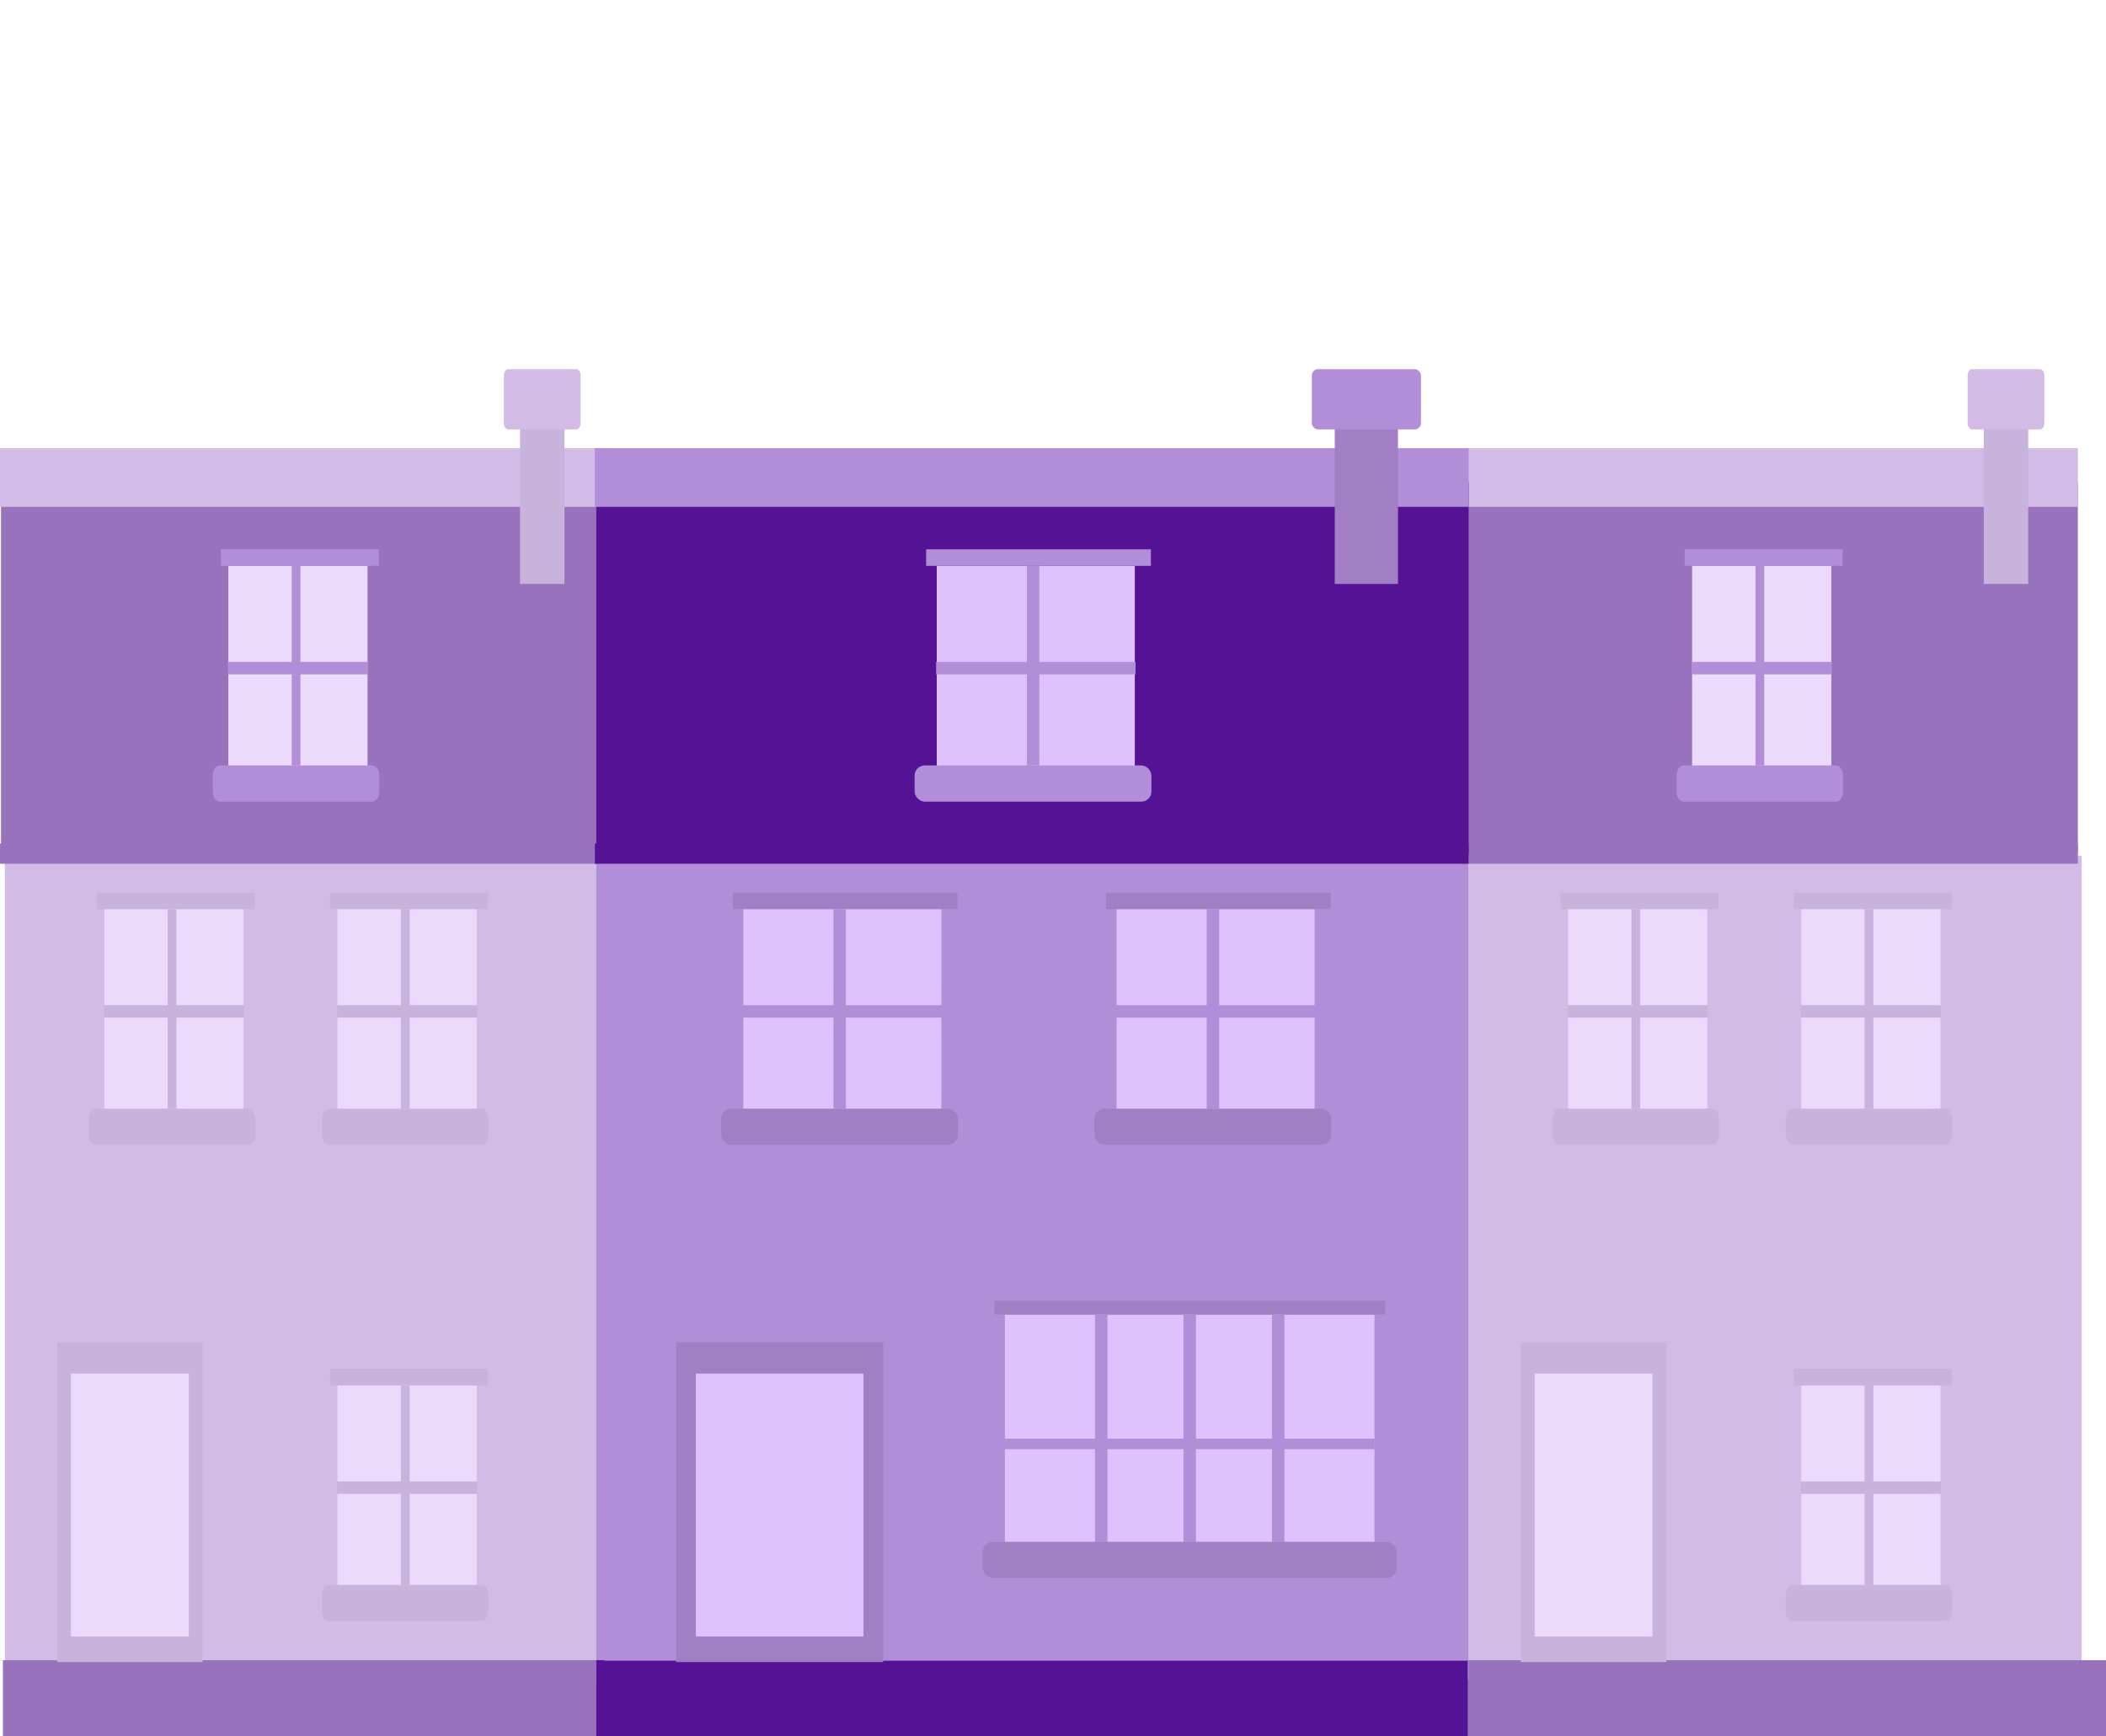 <svg id="Laag_1" data-name="Laag 1" xmlns="http://www.w3.org/2000/svg" viewBox="0 0 1510 1245"><defs><style>.cls-1{fill:#9972be;}.cls-2{fill:#d2bce6;}.cls-3{fill:#ecdafd;}.cls-4{fill:#c8b3dc;}.cls-5{fill:#d2bbe6;}.cls-6{fill:#b38ed8;}.cls-7{fill:#541295;}.cls-8{fill:#9d68fd;}.cls-9{fill:#dfc1fd;}.cls-10{fill:#a27fc5;}</style></defs><title>illustrations-scaled</title><path id="Path_1736-2" data-name="Path 1736-2" class="cls-1" d="M440.3,345.75V612.12H.72V343.82l378.83,1.66Z"/><path id="Path_1737-2" data-name="Path 1737-2" class="cls-2" d="M443.05,613.77v590.58H3.47V609.49l378.82,3.69Z"/><path id="Path_1742-2" data-name="Path 1742-2" class="cls-1" d="M2.09,1190.49H460.48V1245H2.09Z"/><rect id="Rectangle_422-2" data-name="Rectangle 422-2" class="cls-3" x="74.81" y="651.89" width="99.8" height="161.45"/><rect id="Rectangle_410-2" data-name="Rectangle 410-2" class="cls-3" x="163.73" y="405.75" width="99.8" height="161.45"/><rect id="Rectangle_402-2" data-name="Rectangle 402-2" class="cls-3" x="241.98" y="651.89" width="99.8" height="161.45"/><rect id="Rectangle_424-2" data-name="Rectangle 424-2" class="cls-4" x="40.95" y="962.42" width="104.36" height="229.41"/><rect id="Rectangle_425-2" data-name="Rectangle 425-2" class="cls-3" x="50.88" y="984.99" width="84.47" height="188.48"/><path id="Path_1738-2" data-name="Path 1738-2" class="cls-5" d="M440.3,321.39v42.07H0V321.39"/><path id="Path_1739-2" data-name="Path 1739-2" class="cls-1" d="M440.3,604.87v14.5H0v-14.5"/><rect id="Rectangle_420-2" data-name="Rectangle 420-2" class="cls-4" x="69.45" y="640.06" width="113.26" height="11.84"/><rect id="Rectangle_411-2" data-name="Rectangle 411-2" class="cls-6" x="158.37" y="393.92" width="113.26" height="11.84"/><rect id="Rectangle_404-2" data-name="Rectangle 404-2" class="cls-4" x="236.62" y="640.06" width="113.26" height="11.84"/><rect id="Rectangle_426-2" data-name="Rectangle 426-2" class="cls-4" x="120.23" y="651.89" width="6.28" height="143.13"/><rect id="Rectangle_419-2" data-name="Rectangle 419-2" class="cls-6" x="209.15" y="405.75" width="6.28" height="143.13"/><rect id="Rectangle_407-2" data-name="Rectangle 407-2" class="cls-4" x="287.4" y="651.89" width="6.28" height="143.13"/><path id="Rectangle_421-2" data-name="Rectangle 421-2" class="cls-4" d="M68.73,795H177.92c2.8,0,5.08,3.24,5.08,7.23v11.49c0,4-2.28,7.23-5.08,7.23H68.73c-2.81,0-5.08-3.24-5.08-7.23V802.25C63.65,798.26,65.92,795,68.73,795Z"/><path id="Rectangle_413-2" data-name="Rectangle 413-2" class="cls-6" d="M157.65,548.88H266.84c2.8,0,5.08,3.24,5.08,7.23V567.6c0,4-2.28,7.23-5.08,7.23H157.65c-2.81,0-5.08-3.24-5.08-7.23V556.11C152.57,552.12,154.84,548.88,157.65,548.88Z"/><path id="Rectangle_408-2" data-name="Rectangle 408-2" class="cls-4" d="M235.9,795H345.09c2.8,0,5.08,3.24,5.08,7.23v11.49c0,4-2.28,7.23-5.08,7.23H235.9c-2.81,0-5.08-3.24-5.08-7.23V802.25C230.82,798.26,233.09,795,235.9,795Z"/><rect id="Rectangle_423-2" data-name="Rectangle 423-2" class="cls-4" x="74.48" y="720.78" width="100.52" height="8.94"/><rect id="Rectangle_414-2" data-name="Rectangle 414-2" class="cls-6" x="163.4" y="474.64" width="100.52" height="8.94"/><rect id="Rectangle_398-2" data-name="Rectangle 398-2" class="cls-4" x="372.86" y="286.92" width="31.85" height="131.81"/><rect id="Rectangle_409-2" data-name="Rectangle 409-2" class="cls-4" x="241.65" y="720.78" width="100.52" height="8.94"/><rect id="Rectangle_402-2-2" data-name="Rectangle 402-2" class="cls-3" x="241.98" y="993.41" width="99.8" height="161.45"/><rect id="Rectangle_404-2-2" data-name="Rectangle 404-2" class="cls-4" x="236.62" y="981.57" width="113.26" height="11.84"/><rect id="Rectangle_407-2-2" data-name="Rectangle 407-2" class="cls-4" x="287.4" y="993.41" width="6.28" height="143.13"/><path id="Rectangle_408-2-2" data-name="Rectangle 408-2" class="cls-4" d="M235.9,1136.54H345.09c2.8,0,5.08,3.23,5.08,7.23v11.49c0,4-2.28,7.22-5.08,7.22H235.9c-2.81,0-5.08-3.23-5.08-7.22v-11.49C230.82,1139.77,233.09,1136.54,235.9,1136.54Z"/><rect id="Rectangle_409-2-2" data-name="Rectangle 409-2" class="cls-4" x="241.65" y="1062.3" width="100.52" height="8.94"/><path id="Rectangle_399-2" data-name="Rectangle 399-2" class="cls-2" d="M364.48,264.7h48.65c1.76,0,3.18,2,3.18,4.53v34.16c0,2.51-1.42,4.53-3.18,4.53H364.48c-1.76,0-3.19-2-3.19-4.53V269.23C361.29,266.72,362.72,264.7,364.48,264.7Z"/><path id="Path_1736-2-2" data-name="Path 1736-2" class="cls-1" d="M1489.82,345.75V612.12H1050.24V343.82l378.82,1.66Z"/><path id="Path_1737-2-2" data-name="Path 1737-2" class="cls-2" d="M1492.57,613.77v590.58H1053V609.49l378.83,3.69Z"/><path id="Path_1742-2-2" data-name="Path 1742-2" class="cls-1" d="M1051.61,1190.49H1510V1245H1051.61Z"/><rect id="Rectangle_422-2-2" data-name="Rectangle 422-2" class="cls-3" x="1124.33" y="651.89" width="99.8" height="161.45"/><rect id="Rectangle_410-2-2" data-name="Rectangle 410-2" class="cls-3" x="1213.25" y="405.75" width="99.8" height="161.45"/><rect id="Rectangle_402-2-3" data-name="Rectangle 402-2" class="cls-3" x="1291.5" y="651.89" width="99.8" height="161.45"/><rect id="Rectangle_424-2-2" data-name="Rectangle 424-2" class="cls-4" x="1090.47" y="962.42" width="104.36" height="229.41"/><rect id="Rectangle_425-2-2" data-name="Rectangle 425-2" class="cls-3" x="1100.39" y="984.99" width="84.47" height="188.48"/><path id="Path_1738-2-2" data-name="Path 1738-2" class="cls-5" d="M1489.82,321.39v42.07h-440.3V321.39"/><path id="Path_1739-2-2" data-name="Path 1739-2" class="cls-1" d="M1489.82,604.87v14.5h-440.3v-14.5"/><rect id="Rectangle_420-2-2" data-name="Rectangle 420-2" class="cls-4" x="1118.97" y="640.06" width="113.26" height="11.84"/><rect id="Rectangle_411-2-2" data-name="Rectangle 411-2" class="cls-6" x="1207.89" y="393.92" width="113.26" height="11.84"/><rect id="Rectangle_404-2-3" data-name="Rectangle 404-2" class="cls-4" x="1286.14" y="640.06" width="113.26" height="11.84"/><rect id="Rectangle_426-2-2" data-name="Rectangle 426-2" class="cls-4" x="1169.74" y="651.89" width="6.28" height="143.13"/><rect id="Rectangle_419-2-2" data-name="Rectangle 419-2" class="cls-6" x="1258.67" y="405.75" width="6.28" height="143.13"/><rect id="Rectangle_407-2-3" data-name="Rectangle 407-2" class="cls-4" x="1336.92" y="651.89" width="6.28" height="143.13"/><path id="Rectangle_421-2-2" data-name="Rectangle 421-2" class="cls-4" d="M1118.24,795h109.19c2.81,0,5.08,3.24,5.08,7.23v11.49c0,4-2.27,7.23-5.08,7.23H1118.24c-2.8,0-5.08-3.24-5.08-7.23V802.25C1113.16,798.26,1115.44,795,1118.24,795Z"/><path id="Rectangle_413-2-2" data-name="Rectangle 413-2" class="cls-6" d="M1207.16,548.88h109.19c2.81,0,5.08,3.24,5.08,7.23V567.6c0,4-2.27,7.23-5.08,7.23H1207.16c-2.8,0-5.08-3.24-5.08-7.23V556.11C1202.08,552.12,1204.36,548.88,1207.16,548.88Z"/><path id="Rectangle_408-2-3" data-name="Rectangle 408-2" class="cls-4" d="M1285.41,795H1394.6c2.81,0,5.08,3.24,5.08,7.23v11.49c0,4-2.27,7.23-5.08,7.23H1285.41c-2.8,0-5.08-3.24-5.08-7.23V802.25C1280.33,798.26,1282.61,795,1285.41,795Z"/><rect id="Rectangle_423-2-2" data-name="Rectangle 423-2" class="cls-4" x="1124" y="720.78" width="100.52" height="8.94"/><rect id="Rectangle_414-2-2" data-name="Rectangle 414-2" class="cls-6" x="1212.92" y="474.64" width="100.52" height="8.94"/><rect id="Rectangle_398-2-2" data-name="Rectangle 398-2" class="cls-4" x="1422.38" y="286.92" width="31.85" height="131.81"/><rect id="Rectangle_409-2-3" data-name="Rectangle 409-2" class="cls-4" x="1291.17" y="720.78" width="100.52" height="8.94"/><rect id="Rectangle_402-2-4" data-name="Rectangle 402-2" class="cls-3" x="1291.5" y="993.41" width="99.8" height="161.45"/><rect id="Rectangle_404-2-4" data-name="Rectangle 404-2" class="cls-4" x="1286.14" y="981.57" width="113.26" height="11.84"/><rect id="Rectangle_407-2-4" data-name="Rectangle 407-2" class="cls-4" x="1336.92" y="993.41" width="6.28" height="143.13"/><path id="Rectangle_408-2-4" data-name="Rectangle 408-2" class="cls-4" d="M1285.41,1136.54H1394.6c2.81,0,5.08,3.23,5.08,7.23v11.49c0,4-2.27,7.22-5.08,7.22H1285.41c-2.8,0-5.08-3.23-5.08-7.22v-11.49C1280.33,1139.77,1282.61,1136.54,1285.41,1136.54Z"/><rect id="Rectangle_409-2-4" data-name="Rectangle 409-2" class="cls-4" x="1291.17" y="1062.3" width="100.52" height="8.94"/><path id="Rectangle_399-2-2" data-name="Rectangle 399-2" class="cls-2" d="M1414,264.7h48.64c1.76,0,3.19,2,3.19,4.53v34.16c0,2.51-1.43,4.53-3.19,4.53H1414c-1.76,0-3.19-2-3.19-4.53V269.23C1410.81,266.72,1412.24,264.7,1414,264.7Z"/><g id="Group_317" data-name="Group 317"><path id="Path_1498" data-name="Path 1498" class="cls-7" d="M1053,345.75V612.12H427.55V343.82l539,1.66Z"/><path id="Path_1730" data-name="Path 1730" class="cls-6" d="M1053,613.77v590.58H427.55V609.49l539,3.69Z"/><rect id="Rectangle_296" data-name="Rectangle 296" class="cls-7" x="427.55" y="1190.49" width="624.84" height="54.51"/><rect id="Rectangle_428" data-name="Rectangle 428" class="cls-6" x="433.41" y="1185.98" width="618.98" height="4.87"/><rect id="Rectangle_297" data-name="Rectangle 297" class="cls-8" x="720.5" y="942.62" width="265.06" height="181.33"/><rect id="Rectangle_298" data-name="Rectangle 298" class="cls-9" x="720.5" y="942.62" width="265.06" height="181.33"/><rect id="Rectangle_328" data-name="Rectangle 328" class="cls-9" x="532.97" y="651.89" width="141.99" height="161.45"/><rect id="Rectangle_364" data-name="Rectangle 364" class="cls-9" x="671.66" y="405.75" width="141.99" height="161.45"/><rect id="Rectangle_339" data-name="Rectangle 339" class="cls-9" x="800.59" y="651.89" width="141.99" height="161.45"/><rect id="Rectangle_299" data-name="Rectangle 299" class="cls-10" x="484.79" y="962.42" width="148.48" height="229.41"/><rect id="Rectangle_301" data-name="Rectangle 301" class="cls-9" x="498.91" y="984.99" width="120.18" height="188.48"/><path id="Path_1501" data-name="Path 1501" class="cls-6" d="M1053,321.39v42.07H426.52V321.39"/><path id="Path_1729" data-name="Path 1729" class="cls-7" d="M1053,604.87v14.5H426.52v-14.5"/><rect id="Rectangle_303" data-name="Rectangle 303" class="cls-10" x="712.87" y="932.74" width="280.31" height="9.88"/><rect id="Rectangle_326" data-name="Rectangle 326" class="cls-10" x="525.34" y="640.06" width="161.15" height="11.84"/><rect id="Rectangle_365" data-name="Rectangle 365" class="cls-6" x="664.04" y="393.92" width="161.15" height="11.84"/><rect id="Rectangle_338" data-name="Rectangle 338" class="cls-10" x="792.97" y="640.06" width="161.15" height="11.84"/><rect id="Rectangle_304" data-name="Rectangle 304" class="cls-6" x="912.01" y="942.62" width="8.94" height="175.98"/><rect id="Rectangle_305" data-name="Rectangle 305" class="cls-6" x="848.56" y="942.62" width="8.94" height="175.98"/><rect id="Rectangle_306" data-name="Rectangle 306" class="cls-6" x="785.12" y="942.62" width="8.94" height="175.98"/><rect id="Rectangle_332" data-name="Rectangle 332" class="cls-6" x="597.58" y="651.89" width="8.94" height="143.13"/><rect id="Rectangle_367" data-name="Rectangle 367" class="cls-6" x="736.28" y="405.75" width="8.94" height="143.13"/><rect id="Rectangle_336" data-name="Rectangle 336" class="cls-6" x="865.21" y="651.89" width="8.94" height="143.13"/><rect id="Rectangle_307" data-name="Rectangle 307" class="cls-6" x="720.5" y="1031.66" width="265.06" height="7.54"/><rect id="Rectangle_308" data-name="Rectangle 308" class="cls-10" x="704.62" y="1105.62" width="296.78" height="25.95" rx="7.23"/><rect id="Rectangle_333" data-name="Rectangle 333" class="cls-10" x="517.08" y="795.02" width="169.81" height="25.95" rx="7.23"/><rect id="Rectangle_368" data-name="Rectangle 368" class="cls-6" x="655.78" y="548.88" width="169.81" height="25.95" rx="7.23"/><rect id="Rectangle_335" data-name="Rectangle 335" class="cls-10" x="784.71" y="795.02" width="169.81" height="25.95" rx="7.23"/><rect id="Rectangle_334" data-name="Rectangle 334" class="cls-6" x="532.5" y="720.78" width="143.01" height="8.94"/><rect id="Rectangle_366" data-name="Rectangle 366" class="cls-6" x="671.2" y="474.64" width="143.01" height="8.94"/><rect id="Rectangle_294" data-name="Rectangle 294" class="cls-10" x="957.03" y="286.92" width="45.32" height="131.81"/><rect id="Rectangle_337" data-name="Rectangle 337" class="cls-6" x="800.13" y="720.78" width="143.01" height="8.94"/><rect id="Rectangle_295" data-name="Rectangle 295" class="cls-6" x="940.57" y="264.7" width="78.28" height="43.23" rx="4.53"/></g></svg>